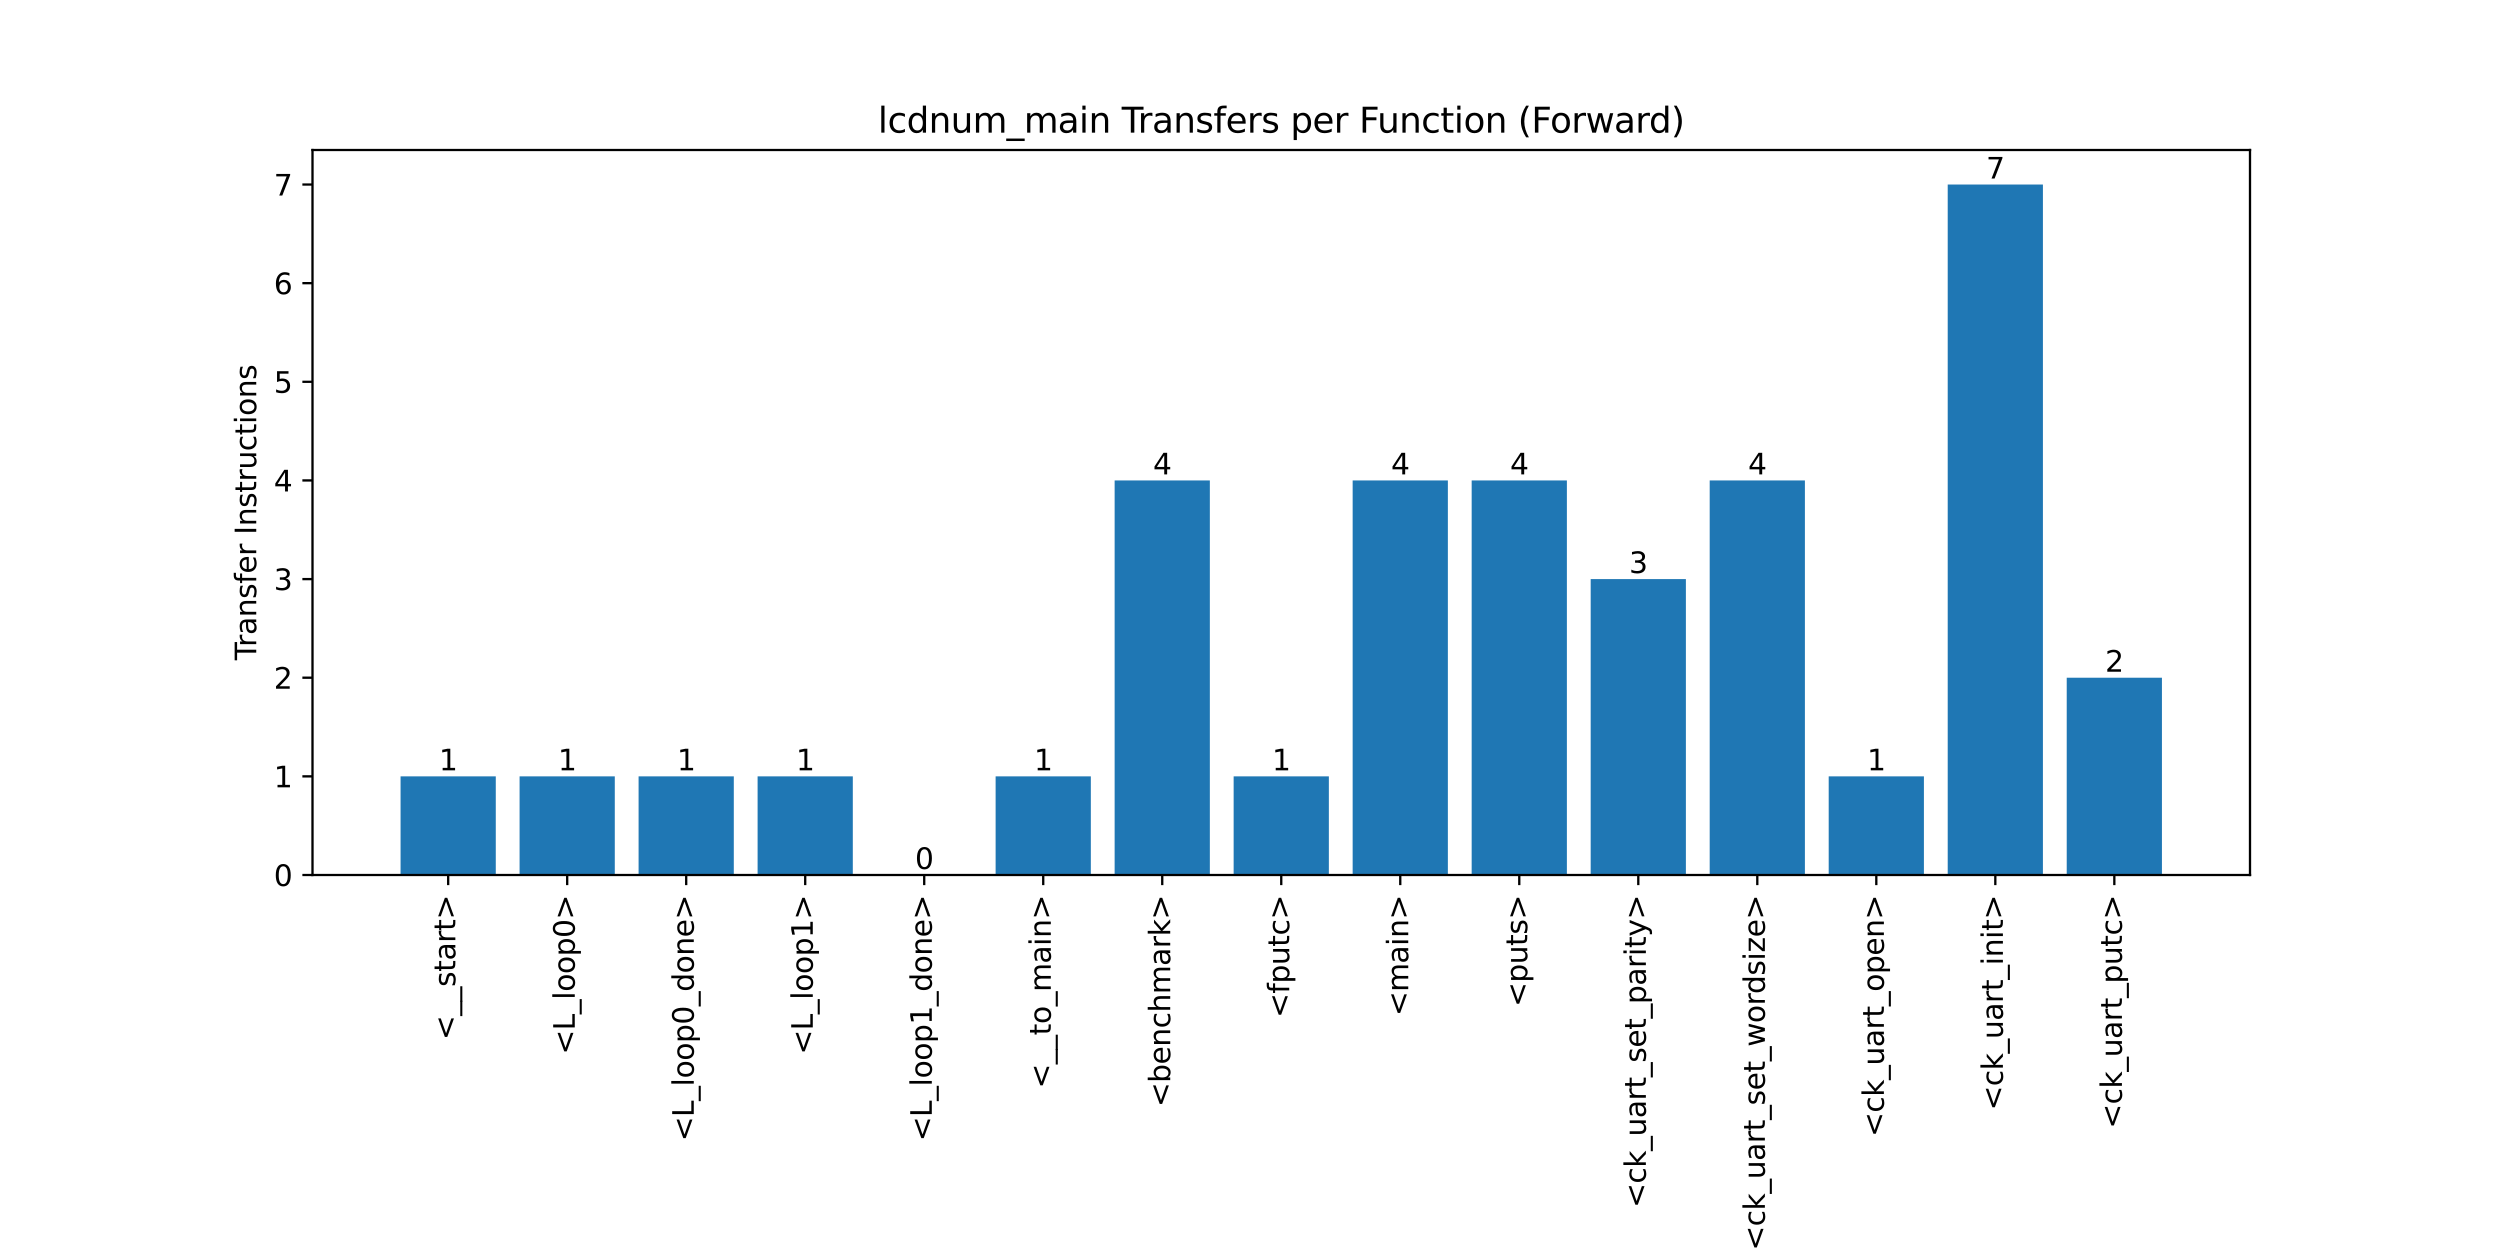 <?xml version="1.0" encoding="utf-8" standalone="no"?>
<!DOCTYPE svg PUBLIC "-//W3C//DTD SVG 1.1//EN"
  "http://www.w3.org/Graphics/SVG/1.1/DTD/svg11.dtd">
<svg xmlns:xlink="http://www.w3.org/1999/xlink" width="864pt" height="432pt" viewBox="0 0 864 432" xmlns="http://www.w3.org/2000/svg" version="1.1">
 <defs>
  <style type="text/css">*{stroke-linejoin: round; stroke-linecap: butt}</style>
 </defs>
 <g id="figure_1">
  <g id="patch_1">
   <path d="M 0 432 
L 864 432 
L 864 0 
L 0 0 
z
" style="fill: #ffffff"/>
  </g>
  <g id="axes_1">
   <g id="patch_2">
    <path d="M 108 302.4 
L 777.6 302.4 
L 777.6 51.84 
L 108 51.84 
z
" style="fill: #ffffff"/>
   </g>
   <g id="patch_3">
    <path d="M 138.436 302.4 
L 171.341 302.4 
L 171.341 268.31 
L 138.436 268.31 
z
" clip-path="url(#p84d4afb899)" style="fill: #1f77b4"/>
   </g>
   <g id="patch_4">
    <path d="M 179.567 302.4 
L 212.471 302.4 
L 212.471 268.31 
L 179.567 268.31 
z
" clip-path="url(#p84d4afb899)" style="fill: #1f77b4"/>
   </g>
   <g id="patch_5">
    <path d="M 220.697 302.4 
L 253.601 302.4 
L 253.601 268.31 
L 220.697 268.31 
z
" clip-path="url(#p84d4afb899)" style="fill: #1f77b4"/>
   </g>
   <g id="patch_6">
    <path d="M 261.827 302.4 
L 294.731 302.4 
L 294.731 268.31 
L 261.827 268.31 
z
" clip-path="url(#p84d4afb899)" style="fill: #1f77b4"/>
   </g>
   <g id="patch_7">
    <path d="M 302.957 302.4 
L 335.861 302.4 
L 335.861 302.4 
L 302.957 302.4 
z
" clip-path="url(#p84d4afb899)" style="fill: #1f77b4"/>
   </g>
   <g id="patch_8">
    <path d="M 344.087 302.4 
L 376.992 302.4 
L 376.992 268.31 
L 344.087 268.31 
z
" clip-path="url(#p84d4afb899)" style="fill: #1f77b4"/>
   </g>
   <g id="patch_9">
    <path d="M 385.218 302.4 
L 418.122 302.4 
L 418.122 166.041 
L 385.218 166.041 
z
" clip-path="url(#p84d4afb899)" style="fill: #1f77b4"/>
   </g>
   <g id="patch_10">
    <path d="M 426.348 302.4 
L 459.252 302.4 
L 459.252 268.31 
L 426.348 268.31 
z
" clip-path="url(#p84d4afb899)" style="fill: #1f77b4"/>
   </g>
   <g id="patch_11">
    <path d="M 467.478 302.4 
L 500.382 302.4 
L 500.382 166.041 
L 467.478 166.041 
z
" clip-path="url(#p84d4afb899)" style="fill: #1f77b4"/>
   </g>
   <g id="patch_12">
    <path d="M 508.608 302.4 
L 541.513 302.4 
L 541.513 166.041 
L 508.608 166.041 
z
" clip-path="url(#p84d4afb899)" style="fill: #1f77b4"/>
   </g>
   <g id="patch_13">
    <path d="M 549.739 302.4 
L 582.643 302.4 
L 582.643 200.131 
L 549.739 200.131 
z
" clip-path="url(#p84d4afb899)" style="fill: #1f77b4"/>
   </g>
   <g id="patch_14">
    <path d="M 590.869 302.4 
L 623.773 302.4 
L 623.773 166.041 
L 590.869 166.041 
z
" clip-path="url(#p84d4afb899)" style="fill: #1f77b4"/>
   </g>
   <g id="patch_15">
    <path d="M 631.999 302.4 
L 664.903 302.4 
L 664.903 268.31 
L 631.999 268.31 
z
" clip-path="url(#p84d4afb899)" style="fill: #1f77b4"/>
   </g>
   <g id="patch_16">
    <path d="M 673.129 302.4 
L 706.033 302.4 
L 706.033 63.771 
L 673.129 63.771 
z
" clip-path="url(#p84d4afb899)" style="fill: #1f77b4"/>
   </g>
   <g id="patch_17">
    <path d="M 714.259 302.4 
L 747.164 302.4 
L 747.164 234.22 
L 714.259 234.22 
z
" clip-path="url(#p84d4afb899)" style="fill: #1f77b4"/>
   </g>
   <g id="matplotlib.axis_1">
    <g id="xtick_1">
     <g id="line2d_1">
      <defs>
       <path id="m448108d342" d="M 0 0 
L 0 3.5 
" style="stroke: #000000; stroke-width: 0.8"/>
      </defs>
      <g>
       <use xlink:href="#m448108d342" x="154.888" y="302.4" style="stroke: #000000; stroke-width: 0.8"/>
      </g>
     </g>
     <g id="text_1">
      <!-- &lt;__start&gt; -->
      <g transform="translate(157.37 359.448) rotate(-90) scale(0.1 -0.1)">
       <defs>
        <path id="DejaVuSans-3c" d="M 4684 3150 
L 1459 2003 
L 4684 863 
L 4684 294 
L 678 1747 
L 678 2266 
L 4684 3719 
L 4684 3150 
z
" transform="scale(0.016)"/>
        <path id="DejaVuSans-5f" d="M 3263 -1063 
L 3263 -1509 
L -63 -1509 
L -63 -1063 
L 3263 -1063 
z
" transform="scale(0.016)"/>
        <path id="DejaVuSans-73" d="M 2834 3397 
L 2834 2853 
Q 2591 2978 2328 3040 
Q 2066 3103 1784 3103 
Q 1356 3103 1142 2972 
Q 928 2841 928 2578 
Q 928 2378 1081 2264 
Q 1234 2150 1697 2047 
L 1894 2003 
Q 2506 1872 2764 1633 
Q 3022 1394 3022 966 
Q 3022 478 2636 193 
Q 2250 -91 1575 -91 
Q 1294 -91 989 -36 
Q 684 19 347 128 
L 347 722 
Q 666 556 975 473 
Q 1284 391 1588 391 
Q 1994 391 2212 530 
Q 2431 669 2431 922 
Q 2431 1156 2273 1281 
Q 2116 1406 1581 1522 
L 1381 1569 
Q 847 1681 609 1914 
Q 372 2147 372 2553 
Q 372 3047 722 3315 
Q 1072 3584 1716 3584 
Q 2034 3584 2315 3537 
Q 2597 3491 2834 3397 
z
" transform="scale(0.016)"/>
        <path id="DejaVuSans-74" d="M 1172 4494 
L 1172 3500 
L 2356 3500 
L 2356 3053 
L 1172 3053 
L 1172 1153 
Q 1172 725 1289 603 
Q 1406 481 1766 481 
L 2356 481 
L 2356 0 
L 1766 0 
Q 1100 0 847 248 
Q 594 497 594 1153 
L 594 3053 
L 172 3053 
L 172 3500 
L 594 3500 
L 594 4494 
L 1172 4494 
z
" transform="scale(0.016)"/>
        <path id="DejaVuSans-61" d="M 2194 1759 
Q 1497 1759 1228 1600 
Q 959 1441 959 1056 
Q 959 750 1161 570 
Q 1363 391 1709 391 
Q 2188 391 2477 730 
Q 2766 1069 2766 1631 
L 2766 1759 
L 2194 1759 
z
M 3341 1997 
L 3341 0 
L 2766 0 
L 2766 531 
Q 2569 213 2275 61 
Q 1981 -91 1556 -91 
Q 1019 -91 701 211 
Q 384 513 384 1019 
Q 384 1609 779 1909 
Q 1175 2209 1959 2209 
L 2766 2209 
L 2766 2266 
Q 2766 2663 2505 2880 
Q 2244 3097 1772 3097 
Q 1472 3097 1187 3025 
Q 903 2953 641 2809 
L 641 3341 
Q 956 3463 1253 3523 
Q 1550 3584 1831 3584 
Q 2591 3584 2966 3190 
Q 3341 2797 3341 1997 
z
" transform="scale(0.016)"/>
        <path id="DejaVuSans-72" d="M 2631 2963 
Q 2534 3019 2420 3045 
Q 2306 3072 2169 3072 
Q 1681 3072 1420 2755 
Q 1159 2438 1159 1844 
L 1159 0 
L 581 0 
L 581 3500 
L 1159 3500 
L 1159 2956 
Q 1341 3275 1631 3429 
Q 1922 3584 2338 3584 
Q 2397 3584 2469 3576 
Q 2541 3569 2628 3553 
L 2631 2963 
z
" transform="scale(0.016)"/>
        <path id="DejaVuSans-3e" d="M 678 3150 
L 678 3719 
L 4684 2266 
L 4684 1747 
L 678 294 
L 678 863 
L 3897 2003 
L 678 3150 
z
" transform="scale(0.016)"/>
       </defs>
       <use xlink:href="#DejaVuSans-3c"/>
       <use xlink:href="#DejaVuSans-5f" x="83.789"/>
       <use xlink:href="#DejaVuSans-5f" x="133.789"/>
       <use xlink:href="#DejaVuSans-73" x="183.789"/>
       <use xlink:href="#DejaVuSans-74" x="235.889"/>
       <use xlink:href="#DejaVuSans-61" x="275.098"/>
       <use xlink:href="#DejaVuSans-72" x="336.377"/>
       <use xlink:href="#DejaVuSans-74" x="377.49"/>
       <use xlink:href="#DejaVuSans-3e" x="416.699"/>
      </g>
     </g>
    </g>
    <g id="xtick_2">
     <g id="line2d_2">
      <g>
       <use xlink:href="#m448108d342" x="196.019" y="302.4" style="stroke: #000000; stroke-width: 0.8"/>
      </g>
     </g>
     <g id="text_2">
      <!-- &lt;L_loop0&gt; -->
      <g transform="translate(198.639 364.458) rotate(-90) scale(0.1 -0.1)">
       <defs>
        <path id="DejaVuSans-4c" d="M 628 4666 
L 1259 4666 
L 1259 531 
L 3531 531 
L 3531 0 
L 628 0 
L 628 4666 
z
" transform="scale(0.016)"/>
        <path id="DejaVuSans-6c" d="M 603 4863 
L 1178 4863 
L 1178 0 
L 603 0 
L 603 4863 
z
" transform="scale(0.016)"/>
        <path id="DejaVuSans-6f" d="M 1959 3097 
Q 1497 3097 1228 2736 
Q 959 2375 959 1747 
Q 959 1119 1226 758 
Q 1494 397 1959 397 
Q 2419 397 2687 759 
Q 2956 1122 2956 1747 
Q 2956 2369 2687 2733 
Q 2419 3097 1959 3097 
z
M 1959 3584 
Q 2709 3584 3137 3096 
Q 3566 2609 3566 1747 
Q 3566 888 3137 398 
Q 2709 -91 1959 -91 
Q 1206 -91 779 398 
Q 353 888 353 1747 
Q 353 2609 779 3096 
Q 1206 3584 1959 3584 
z
" transform="scale(0.016)"/>
        <path id="DejaVuSans-70" d="M 1159 525 
L 1159 -1331 
L 581 -1331 
L 581 3500 
L 1159 3500 
L 1159 2969 
Q 1341 3281 1617 3432 
Q 1894 3584 2278 3584 
Q 2916 3584 3314 3078 
Q 3713 2572 3713 1747 
Q 3713 922 3314 415 
Q 2916 -91 2278 -91 
Q 1894 -91 1617 61 
Q 1341 213 1159 525 
z
M 3116 1747 
Q 3116 2381 2855 2742 
Q 2594 3103 2138 3103 
Q 1681 3103 1420 2742 
Q 1159 2381 1159 1747 
Q 1159 1113 1420 752 
Q 1681 391 2138 391 
Q 2594 391 2855 752 
Q 3116 1113 3116 1747 
z
" transform="scale(0.016)"/>
        <path id="DejaVuSans-30" d="M 2034 4250 
Q 1547 4250 1301 3770 
Q 1056 3291 1056 2328 
Q 1056 1369 1301 889 
Q 1547 409 2034 409 
Q 2525 409 2770 889 
Q 3016 1369 3016 2328 
Q 3016 3291 2770 3770 
Q 2525 4250 2034 4250 
z
M 2034 4750 
Q 2819 4750 3233 4129 
Q 3647 3509 3647 2328 
Q 3647 1150 3233 529 
Q 2819 -91 2034 -91 
Q 1250 -91 836 529 
Q 422 1150 422 2328 
Q 422 3509 836 4129 
Q 1250 4750 2034 4750 
z
" transform="scale(0.016)"/>
       </defs>
       <use xlink:href="#DejaVuSans-3c"/>
       <use xlink:href="#DejaVuSans-4c" x="83.789"/>
       <use xlink:href="#DejaVuSans-5f" x="139.502"/>
       <use xlink:href="#DejaVuSans-6c" x="189.502"/>
       <use xlink:href="#DejaVuSans-6f" x="217.285"/>
       <use xlink:href="#DejaVuSans-6f" x="278.467"/>
       <use xlink:href="#DejaVuSans-70" x="339.648"/>
       <use xlink:href="#DejaVuSans-30" x="403.125"/>
       <use xlink:href="#DejaVuSans-3e" x="466.748"/>
      </g>
     </g>
    </g>
    <g id="xtick_3">
     <g id="line2d_3">
      <g>
       <use xlink:href="#m448108d342" x="237.149" y="302.4" style="stroke: #000000; stroke-width: 0.8"/>
      </g>
     </g>
     <g id="text_3">
      <!-- &lt;L_loop0_done&gt; -->
      <g transform="translate(239.769 394.416) rotate(-90) scale(0.1 -0.1)">
       <defs>
        <path id="DejaVuSans-64" d="M 2906 2969 
L 2906 4863 
L 3481 4863 
L 3481 0 
L 2906 0 
L 2906 525 
Q 2725 213 2448 61 
Q 2172 -91 1784 -91 
Q 1150 -91 751 415 
Q 353 922 353 1747 
Q 353 2572 751 3078 
Q 1150 3584 1784 3584 
Q 2172 3584 2448 3432 
Q 2725 3281 2906 2969 
z
M 947 1747 
Q 947 1113 1208 752 
Q 1469 391 1925 391 
Q 2381 391 2643 752 
Q 2906 1113 2906 1747 
Q 2906 2381 2643 2742 
Q 2381 3103 1925 3103 
Q 1469 3103 1208 2742 
Q 947 2381 947 1747 
z
" transform="scale(0.016)"/>
        <path id="DejaVuSans-6e" d="M 3513 2113 
L 3513 0 
L 2938 0 
L 2938 2094 
Q 2938 2591 2744 2837 
Q 2550 3084 2163 3084 
Q 1697 3084 1428 2787 
Q 1159 2491 1159 1978 
L 1159 0 
L 581 0 
L 581 3500 
L 1159 3500 
L 1159 2956 
Q 1366 3272 1645 3428 
Q 1925 3584 2291 3584 
Q 2894 3584 3203 3211 
Q 3513 2838 3513 2113 
z
" transform="scale(0.016)"/>
        <path id="DejaVuSans-65" d="M 3597 1894 
L 3597 1613 
L 953 1613 
Q 991 1019 1311 708 
Q 1631 397 2203 397 
Q 2534 397 2845 478 
Q 3156 559 3463 722 
L 3463 178 
Q 3153 47 2828 -22 
Q 2503 -91 2169 -91 
Q 1331 -91 842 396 
Q 353 884 353 1716 
Q 353 2575 817 3079 
Q 1281 3584 2069 3584 
Q 2775 3584 3186 3129 
Q 3597 2675 3597 1894 
z
M 3022 2063 
Q 3016 2534 2758 2815 
Q 2500 3097 2075 3097 
Q 1594 3097 1305 2825 
Q 1016 2553 972 2059 
L 3022 2063 
z
" transform="scale(0.016)"/>
       </defs>
       <use xlink:href="#DejaVuSans-3c"/>
       <use xlink:href="#DejaVuSans-4c" x="83.789"/>
       <use xlink:href="#DejaVuSans-5f" x="139.502"/>
       <use xlink:href="#DejaVuSans-6c" x="189.502"/>
       <use xlink:href="#DejaVuSans-6f" x="217.285"/>
       <use xlink:href="#DejaVuSans-6f" x="278.467"/>
       <use xlink:href="#DejaVuSans-70" x="339.648"/>
       <use xlink:href="#DejaVuSans-30" x="403.125"/>
       <use xlink:href="#DejaVuSans-5f" x="466.748"/>
       <use xlink:href="#DejaVuSans-64" x="516.748"/>
       <use xlink:href="#DejaVuSans-6f" x="580.225"/>
       <use xlink:href="#DejaVuSans-6e" x="641.406"/>
       <use xlink:href="#DejaVuSans-65" x="704.785"/>
       <use xlink:href="#DejaVuSans-3e" x="766.309"/>
      </g>
     </g>
    </g>
    <g id="xtick_4">
     <g id="line2d_4">
      <g>
       <use xlink:href="#m448108d342" x="278.279" y="302.4" style="stroke: #000000; stroke-width: 0.8"/>
      </g>
     </g>
     <g id="text_4">
      <!-- &lt;L_loop1&gt; -->
      <g transform="translate(280.899 364.458) rotate(-90) scale(0.1 -0.1)">
       <defs>
        <path id="DejaVuSans-31" d="M 794 531 
L 1825 531 
L 1825 4091 
L 703 3866 
L 703 4441 
L 1819 4666 
L 2450 4666 
L 2450 531 
L 3481 531 
L 3481 0 
L 794 0 
L 794 531 
z
" transform="scale(0.016)"/>
       </defs>
       <use xlink:href="#DejaVuSans-3c"/>
       <use xlink:href="#DejaVuSans-4c" x="83.789"/>
       <use xlink:href="#DejaVuSans-5f" x="139.502"/>
       <use xlink:href="#DejaVuSans-6c" x="189.502"/>
       <use xlink:href="#DejaVuSans-6f" x="217.285"/>
       <use xlink:href="#DejaVuSans-6f" x="278.467"/>
       <use xlink:href="#DejaVuSans-70" x="339.648"/>
       <use xlink:href="#DejaVuSans-31" x="403.125"/>
       <use xlink:href="#DejaVuSans-3e" x="466.748"/>
      </g>
     </g>
    </g>
    <g id="xtick_5">
     <g id="line2d_5">
      <g>
       <use xlink:href="#m448108d342" x="319.409" y="302.4" style="stroke: #000000; stroke-width: 0.8"/>
      </g>
     </g>
     <g id="text_5">
      <!-- &lt;L_loop1_done&gt; -->
      <g transform="translate(322.03 394.416) rotate(-90) scale(0.1 -0.1)">
       <use xlink:href="#DejaVuSans-3c"/>
       <use xlink:href="#DejaVuSans-4c" x="83.789"/>
       <use xlink:href="#DejaVuSans-5f" x="139.502"/>
       <use xlink:href="#DejaVuSans-6c" x="189.502"/>
       <use xlink:href="#DejaVuSans-6f" x="217.285"/>
       <use xlink:href="#DejaVuSans-6f" x="278.467"/>
       <use xlink:href="#DejaVuSans-70" x="339.648"/>
       <use xlink:href="#DejaVuSans-31" x="403.125"/>
       <use xlink:href="#DejaVuSans-5f" x="466.748"/>
       <use xlink:href="#DejaVuSans-64" x="516.748"/>
       <use xlink:href="#DejaVuSans-6f" x="580.225"/>
       <use xlink:href="#DejaVuSans-6e" x="641.406"/>
       <use xlink:href="#DejaVuSans-65" x="704.785"/>
       <use xlink:href="#DejaVuSans-3e" x="766.309"/>
      </g>
     </g>
    </g>
    <g id="xtick_6">
     <g id="line2d_6">
      <g>
       <use xlink:href="#m448108d342" x="360.54" y="302.4" style="stroke: #000000; stroke-width: 0.8"/>
      </g>
     </g>
     <g id="text_6">
      <!-- &lt;__to_main&gt; -->
      <g transform="translate(363.16 376.183) rotate(-90) scale(0.1 -0.1)">
       <defs>
        <path id="DejaVuSans-6d" d="M 3328 2828 
Q 3544 3216 3844 3400 
Q 4144 3584 4550 3584 
Q 5097 3584 5394 3201 
Q 5691 2819 5691 2113 
L 5691 0 
L 5113 0 
L 5113 2094 
Q 5113 2597 4934 2840 
Q 4756 3084 4391 3084 
Q 3944 3084 3684 2787 
Q 3425 2491 3425 1978 
L 3425 0 
L 2847 0 
L 2847 2094 
Q 2847 2600 2669 2842 
Q 2491 3084 2119 3084 
Q 1678 3084 1418 2786 
Q 1159 2488 1159 1978 
L 1159 0 
L 581 0 
L 581 3500 
L 1159 3500 
L 1159 2956 
Q 1356 3278 1631 3431 
Q 1906 3584 2284 3584 
Q 2666 3584 2933 3390 
Q 3200 3197 3328 2828 
z
" transform="scale(0.016)"/>
        <path id="DejaVuSans-69" d="M 603 3500 
L 1178 3500 
L 1178 0 
L 603 0 
L 603 3500 
z
M 603 4863 
L 1178 4863 
L 1178 4134 
L 603 4134 
L 603 4863 
z
" transform="scale(0.016)"/>
       </defs>
       <use xlink:href="#DejaVuSans-3c"/>
       <use xlink:href="#DejaVuSans-5f" x="83.789"/>
       <use xlink:href="#DejaVuSans-5f" x="133.789"/>
       <use xlink:href="#DejaVuSans-74" x="183.789"/>
       <use xlink:href="#DejaVuSans-6f" x="222.998"/>
       <use xlink:href="#DejaVuSans-5f" x="284.18"/>
       <use xlink:href="#DejaVuSans-6d" x="334.18"/>
       <use xlink:href="#DejaVuSans-61" x="431.592"/>
       <use xlink:href="#DejaVuSans-69" x="492.871"/>
       <use xlink:href="#DejaVuSans-6e" x="520.654"/>
       <use xlink:href="#DejaVuSans-3e" x="584.033"/>
      </g>
     </g>
    </g>
    <g id="xtick_7">
     <g id="line2d_7">
      <g>
       <use xlink:href="#m448108d342" x="401.67" y="302.4" style="stroke: #000000; stroke-width: 0.8"/>
      </g>
     </g>
     <g id="text_7">
      <!-- &lt;benchmark&gt; -->
      <g transform="translate(404.429 382.605) rotate(-90) scale(0.1 -0.1)">
       <defs>
        <path id="DejaVuSans-62" d="M 3116 1747 
Q 3116 2381 2855 2742 
Q 2594 3103 2138 3103 
Q 1681 3103 1420 2742 
Q 1159 2381 1159 1747 
Q 1159 1113 1420 752 
Q 1681 391 2138 391 
Q 2594 391 2855 752 
Q 3116 1113 3116 1747 
z
M 1159 2969 
Q 1341 3281 1617 3432 
Q 1894 3584 2278 3584 
Q 2916 3584 3314 3078 
Q 3713 2572 3713 1747 
Q 3713 922 3314 415 
Q 2916 -91 2278 -91 
Q 1894 -91 1617 61 
Q 1341 213 1159 525 
L 1159 0 
L 581 0 
L 581 4863 
L 1159 4863 
L 1159 2969 
z
" transform="scale(0.016)"/>
        <path id="DejaVuSans-63" d="M 3122 3366 
L 3122 2828 
Q 2878 2963 2633 3030 
Q 2388 3097 2138 3097 
Q 1578 3097 1268 2742 
Q 959 2388 959 1747 
Q 959 1106 1268 751 
Q 1578 397 2138 397 
Q 2388 397 2633 464 
Q 2878 531 3122 666 
L 3122 134 
Q 2881 22 2623 -34 
Q 2366 -91 2075 -91 
Q 1284 -91 818 406 
Q 353 903 353 1747 
Q 353 2603 823 3093 
Q 1294 3584 2113 3584 
Q 2378 3584 2631 3529 
Q 2884 3475 3122 3366 
z
" transform="scale(0.016)"/>
        <path id="DejaVuSans-68" d="M 3513 2113 
L 3513 0 
L 2938 0 
L 2938 2094 
Q 2938 2591 2744 2837 
Q 2550 3084 2163 3084 
Q 1697 3084 1428 2787 
Q 1159 2491 1159 1978 
L 1159 0 
L 581 0 
L 581 4863 
L 1159 4863 
L 1159 2956 
Q 1366 3272 1645 3428 
Q 1925 3584 2291 3584 
Q 2894 3584 3203 3211 
Q 3513 2838 3513 2113 
z
" transform="scale(0.016)"/>
        <path id="DejaVuSans-6b" d="M 581 4863 
L 1159 4863 
L 1159 1991 
L 2875 3500 
L 3609 3500 
L 1753 1863 
L 3688 0 
L 2938 0 
L 1159 1709 
L 1159 0 
L 581 0 
L 581 4863 
z
" transform="scale(0.016)"/>
       </defs>
       <use xlink:href="#DejaVuSans-3c"/>
       <use xlink:href="#DejaVuSans-62" x="83.789"/>
       <use xlink:href="#DejaVuSans-65" x="147.266"/>
       <use xlink:href="#DejaVuSans-6e" x="208.789"/>
       <use xlink:href="#DejaVuSans-63" x="272.168"/>
       <use xlink:href="#DejaVuSans-68" x="327.148"/>
       <use xlink:href="#DejaVuSans-6d" x="390.527"/>
       <use xlink:href="#DejaVuSans-61" x="487.939"/>
       <use xlink:href="#DejaVuSans-72" x="549.219"/>
       <use xlink:href="#DejaVuSans-6b" x="590.332"/>
       <use xlink:href="#DejaVuSans-3e" x="648.242"/>
      </g>
     </g>
    </g>
    <g id="xtick_8">
     <g id="line2d_8">
      <g>
       <use xlink:href="#m448108d342" x="442.8" y="302.4" style="stroke: #000000; stroke-width: 0.8"/>
      </g>
     </g>
     <g id="text_8">
      <!-- &lt;fputc&gt; -->
      <g transform="translate(445.559 351.784) rotate(-90) scale(0.1 -0.1)">
       <defs>
        <path id="DejaVuSans-66" d="M 2375 4863 
L 2375 4384 
L 1825 4384 
Q 1516 4384 1395 4259 
Q 1275 4134 1275 3809 
L 1275 3500 
L 2222 3500 
L 2222 3053 
L 1275 3053 
L 1275 0 
L 697 0 
L 697 3053 
L 147 3053 
L 147 3500 
L 697 3500 
L 697 3744 
Q 697 4328 969 4595 
Q 1241 4863 1831 4863 
L 2375 4863 
z
" transform="scale(0.016)"/>
        <path id="DejaVuSans-75" d="M 544 1381 
L 544 3500 
L 1119 3500 
L 1119 1403 
Q 1119 906 1312 657 
Q 1506 409 1894 409 
Q 2359 409 2629 706 
Q 2900 1003 2900 1516 
L 2900 3500 
L 3475 3500 
L 3475 0 
L 2900 0 
L 2900 538 
Q 2691 219 2414 64 
Q 2138 -91 1772 -91 
Q 1169 -91 856 284 
Q 544 659 544 1381 
z
M 1991 3584 
L 1991 3584 
z
" transform="scale(0.016)"/>
       </defs>
       <use xlink:href="#DejaVuSans-3c"/>
       <use xlink:href="#DejaVuSans-66" x="83.789"/>
       <use xlink:href="#DejaVuSans-70" x="118.994"/>
       <use xlink:href="#DejaVuSans-75" x="182.471"/>
       <use xlink:href="#DejaVuSans-74" x="245.85"/>
       <use xlink:href="#DejaVuSans-63" x="285.059"/>
       <use xlink:href="#DejaVuSans-3e" x="340.039"/>
      </g>
     </g>
    </g>
    <g id="xtick_9">
     <g id="line2d_9">
      <g>
       <use xlink:href="#m448108d342" x="483.93" y="302.4" style="stroke: #000000; stroke-width: 0.8"/>
      </g>
     </g>
     <g id="text_9">
      <!-- &lt;main&gt; -->
      <g transform="translate(486.69 351.144) rotate(-90) scale(0.1 -0.1)">
       <use xlink:href="#DejaVuSans-3c"/>
       <use xlink:href="#DejaVuSans-6d" x="83.789"/>
       <use xlink:href="#DejaVuSans-61" x="181.201"/>
       <use xlink:href="#DejaVuSans-69" x="242.48"/>
       <use xlink:href="#DejaVuSans-6e" x="270.264"/>
       <use xlink:href="#DejaVuSans-3e" x="333.643"/>
      </g>
     </g>
    </g>
    <g id="xtick_10">
     <g id="line2d_10">
      <g>
       <use xlink:href="#m448108d342" x="525.06" y="302.4" style="stroke: #000000; stroke-width: 0.8"/>
      </g>
     </g>
     <g id="text_10">
      <!-- &lt;puts&gt; -->
      <g transform="translate(527.82 347.975) rotate(-90) scale(0.1 -0.1)">
       <use xlink:href="#DejaVuSans-3c"/>
       <use xlink:href="#DejaVuSans-70" x="83.789"/>
       <use xlink:href="#DejaVuSans-75" x="147.266"/>
       <use xlink:href="#DejaVuSans-74" x="210.645"/>
       <use xlink:href="#DejaVuSans-73" x="249.854"/>
       <use xlink:href="#DejaVuSans-3e" x="301.953"/>
      </g>
     </g>
    </g>
    <g id="xtick_11">
     <g id="line2d_11">
      <g>
       <use xlink:href="#m448108d342" x="566.191" y="302.4" style="stroke: #000000; stroke-width: 0.8"/>
      </g>
     </g>
     <g id="text_11">
      <!-- &lt;ck_uart_set_parity&gt; -->
      <g transform="translate(568.811 417.433) rotate(-90) scale(0.1 -0.1)">
       <defs>
        <path id="DejaVuSans-79" d="M 2059 -325 
Q 1816 -950 1584 -1140 
Q 1353 -1331 966 -1331 
L 506 -1331 
L 506 -850 
L 844 -850 
Q 1081 -850 1212 -737 
Q 1344 -625 1503 -206 
L 1606 56 
L 191 3500 
L 800 3500 
L 1894 763 
L 2988 3500 
L 3597 3500 
L 2059 -325 
z
" transform="scale(0.016)"/>
       </defs>
       <use xlink:href="#DejaVuSans-3c"/>
       <use xlink:href="#DejaVuSans-63" x="83.789"/>
       <use xlink:href="#DejaVuSans-6b" x="138.77"/>
       <use xlink:href="#DejaVuSans-5f" x="196.68"/>
       <use xlink:href="#DejaVuSans-75" x="246.68"/>
       <use xlink:href="#DejaVuSans-61" x="310.059"/>
       <use xlink:href="#DejaVuSans-72" x="371.338"/>
       <use xlink:href="#DejaVuSans-74" x="412.451"/>
       <use xlink:href="#DejaVuSans-5f" x="451.66"/>
       <use xlink:href="#DejaVuSans-73" x="501.66"/>
       <use xlink:href="#DejaVuSans-65" x="553.76"/>
       <use xlink:href="#DejaVuSans-74" x="615.283"/>
       <use xlink:href="#DejaVuSans-5f" x="654.492"/>
       <use xlink:href="#DejaVuSans-70" x="704.492"/>
       <use xlink:href="#DejaVuSans-61" x="767.969"/>
       <use xlink:href="#DejaVuSans-72" x="829.248"/>
       <use xlink:href="#DejaVuSans-69" x="870.361"/>
       <use xlink:href="#DejaVuSans-74" x="898.145"/>
       <use xlink:href="#DejaVuSans-79" x="937.354"/>
       <use xlink:href="#DejaVuSans-3e" x="996.533"/>
      </g>
     </g>
    </g>
    <g id="xtick_12">
     <g id="line2d_12">
      <g>
       <use xlink:href="#m448108d342" x="607.321" y="302.4" style="stroke: #000000; stroke-width: 0.8"/>
      </g>
     </g>
     <g id="text_12">
      <!-- &lt;ck_uart_set_wordsize&gt; -->
      <g transform="translate(609.941 432.198) rotate(-90) scale(0.1 -0.1)">
       <defs>
        <path id="DejaVuSans-77" d="M 269 3500 
L 844 3500 
L 1563 769 
L 2278 3500 
L 2956 3500 
L 3675 769 
L 4391 3500 
L 4966 3500 
L 4050 0 
L 3372 0 
L 2619 2869 
L 1863 0 
L 1184 0 
L 269 3500 
z
" transform="scale(0.016)"/>
        <path id="DejaVuSans-7a" d="M 353 3500 
L 3084 3500 
L 3084 2975 
L 922 459 
L 3084 459 
L 3084 0 
L 275 0 
L 275 525 
L 2438 3041 
L 353 3041 
L 353 3500 
z
" transform="scale(0.016)"/>
       </defs>
       <use xlink:href="#DejaVuSans-3c"/>
       <use xlink:href="#DejaVuSans-63" x="83.789"/>
       <use xlink:href="#DejaVuSans-6b" x="138.77"/>
       <use xlink:href="#DejaVuSans-5f" x="196.68"/>
       <use xlink:href="#DejaVuSans-75" x="246.68"/>
       <use xlink:href="#DejaVuSans-61" x="310.059"/>
       <use xlink:href="#DejaVuSans-72" x="371.338"/>
       <use xlink:href="#DejaVuSans-74" x="412.451"/>
       <use xlink:href="#DejaVuSans-5f" x="451.66"/>
       <use xlink:href="#DejaVuSans-73" x="501.66"/>
       <use xlink:href="#DejaVuSans-65" x="553.76"/>
       <use xlink:href="#DejaVuSans-74" x="615.283"/>
       <use xlink:href="#DejaVuSans-5f" x="654.492"/>
       <use xlink:href="#DejaVuSans-77" x="704.492"/>
       <use xlink:href="#DejaVuSans-6f" x="786.279"/>
       <use xlink:href="#DejaVuSans-72" x="847.461"/>
       <use xlink:href="#DejaVuSans-64" x="886.824"/>
       <use xlink:href="#DejaVuSans-73" x="950.301"/>
       <use xlink:href="#DejaVuSans-69" x="1002.4"/>
       <use xlink:href="#DejaVuSans-7a" x="1030.184"/>
       <use xlink:href="#DejaVuSans-65" x="1082.674"/>
       <use xlink:href="#DejaVuSans-3e" x="1144.197"/>
      </g>
     </g>
    </g>
    <g id="xtick_13">
     <g id="line2d_13">
      <g>
       <use xlink:href="#m448108d342" x="648.451" y="302.4" style="stroke: #000000; stroke-width: 0.8"/>
      </g>
     </g>
     <g id="text_13">
      <!-- &lt;ck_uart_open&gt; -->
      <g transform="translate(651.071 392.903) rotate(-90) scale(0.1 -0.1)">
       <use xlink:href="#DejaVuSans-3c"/>
       <use xlink:href="#DejaVuSans-63" x="83.789"/>
       <use xlink:href="#DejaVuSans-6b" x="138.77"/>
       <use xlink:href="#DejaVuSans-5f" x="196.68"/>
       <use xlink:href="#DejaVuSans-75" x="246.68"/>
       <use xlink:href="#DejaVuSans-61" x="310.059"/>
       <use xlink:href="#DejaVuSans-72" x="371.338"/>
       <use xlink:href="#DejaVuSans-74" x="412.451"/>
       <use xlink:href="#DejaVuSans-5f" x="451.66"/>
       <use xlink:href="#DejaVuSans-6f" x="501.66"/>
       <use xlink:href="#DejaVuSans-70" x="562.842"/>
       <use xlink:href="#DejaVuSans-65" x="626.318"/>
       <use xlink:href="#DejaVuSans-6e" x="687.842"/>
       <use xlink:href="#DejaVuSans-3e" x="751.221"/>
      </g>
     </g>
    </g>
    <g id="xtick_14">
     <g id="line2d_14">
      <g>
       <use xlink:href="#m448108d342" x="689.581" y="302.4" style="stroke: #000000; stroke-width: 0.8"/>
      </g>
     </g>
     <g id="text_14">
      <!-- &lt;ck_uart_init&gt; -->
      <g transform="translate(692.202 383.759) rotate(-90) scale(0.1 -0.1)">
       <use xlink:href="#DejaVuSans-3c"/>
       <use xlink:href="#DejaVuSans-63" x="83.789"/>
       <use xlink:href="#DejaVuSans-6b" x="138.77"/>
       <use xlink:href="#DejaVuSans-5f" x="196.68"/>
       <use xlink:href="#DejaVuSans-75" x="246.68"/>
       <use xlink:href="#DejaVuSans-61" x="310.059"/>
       <use xlink:href="#DejaVuSans-72" x="371.338"/>
       <use xlink:href="#DejaVuSans-74" x="412.451"/>
       <use xlink:href="#DejaVuSans-5f" x="451.66"/>
       <use xlink:href="#DejaVuSans-69" x="501.66"/>
       <use xlink:href="#DejaVuSans-6e" x="529.443"/>
       <use xlink:href="#DejaVuSans-69" x="592.822"/>
       <use xlink:href="#DejaVuSans-74" x="620.605"/>
       <use xlink:href="#DejaVuSans-3e" x="659.814"/>
      </g>
     </g>
    </g>
    <g id="xtick_15">
     <g id="line2d_15">
      <g>
       <use xlink:href="#m448108d342" x="730.712" y="302.4" style="stroke: #000000; stroke-width: 0.8"/>
      </g>
     </g>
     <g id="text_15">
      <!-- &lt;ck_uart_putc&gt; -->
      <g transform="translate(733.332 390.05) rotate(-90) scale(0.1 -0.1)">
       <use xlink:href="#DejaVuSans-3c"/>
       <use xlink:href="#DejaVuSans-63" x="83.789"/>
       <use xlink:href="#DejaVuSans-6b" x="138.77"/>
       <use xlink:href="#DejaVuSans-5f" x="196.68"/>
       <use xlink:href="#DejaVuSans-75" x="246.68"/>
       <use xlink:href="#DejaVuSans-61" x="310.059"/>
       <use xlink:href="#DejaVuSans-72" x="371.338"/>
       <use xlink:href="#DejaVuSans-74" x="412.451"/>
       <use xlink:href="#DejaVuSans-5f" x="451.66"/>
       <use xlink:href="#DejaVuSans-70" x="501.66"/>
       <use xlink:href="#DejaVuSans-75" x="565.137"/>
       <use xlink:href="#DejaVuSans-74" x="628.516"/>
       <use xlink:href="#DejaVuSans-63" x="667.725"/>
       <use xlink:href="#DejaVuSans-3e" x="722.705"/>
      </g>
     </g>
    </g>
    <g id="text_16">
     <!-- Function Name -->
     <g transform="translate(405.195 443.797) scale(0.1 -0.1)">
      <defs>
       <path id="DejaVuSans-46" d="M 628 4666 
L 3309 4666 
L 3309 4134 
L 1259 4134 
L 1259 2759 
L 3109 2759 
L 3109 2228 
L 1259 2228 
L 1259 0 
L 628 0 
L 628 4666 
z
" transform="scale(0.016)"/>
       <path id="DejaVuSans-20" transform="scale(0.016)"/>
       <path id="DejaVuSans-4e" d="M 628 4666 
L 1478 4666 
L 3547 763 
L 3547 4666 
L 4159 4666 
L 4159 0 
L 3309 0 
L 1241 3903 
L 1241 0 
L 628 0 
L 628 4666 
z
" transform="scale(0.016)"/>
      </defs>
      <use xlink:href="#DejaVuSans-46"/>
      <use xlink:href="#DejaVuSans-75" x="52.02"/>
      <use xlink:href="#DejaVuSans-6e" x="115.398"/>
      <use xlink:href="#DejaVuSans-63" x="178.777"/>
      <use xlink:href="#DejaVuSans-74" x="233.758"/>
      <use xlink:href="#DejaVuSans-69" x="272.967"/>
      <use xlink:href="#DejaVuSans-6f" x="300.75"/>
      <use xlink:href="#DejaVuSans-6e" x="361.932"/>
      <use xlink:href="#DejaVuSans-20" x="425.311"/>
      <use xlink:href="#DejaVuSans-4e" x="457.098"/>
      <use xlink:href="#DejaVuSans-61" x="531.902"/>
      <use xlink:href="#DejaVuSans-6d" x="593.182"/>
      <use xlink:href="#DejaVuSans-65" x="690.594"/>
     </g>
    </g>
   </g>
   <g id="matplotlib.axis_2">
    <g id="ytick_1">
     <g id="line2d_16">
      <defs>
       <path id="md18554ee0d" d="M 0 0 
L -3.5 0 
" style="stroke: #000000; stroke-width: 0.8"/>
      </defs>
      <g>
       <use xlink:href="#md18554ee0d" x="108" y="302.4" style="stroke: #000000; stroke-width: 0.8"/>
      </g>
     </g>
     <g id="text_17">
      <!-- 0 -->
      <g transform="translate(94.638 306.199) scale(0.1 -0.1)">
       <use xlink:href="#DejaVuSans-30"/>
      </g>
     </g>
    </g>
    <g id="ytick_2">
     <g id="line2d_17">
      <g>
       <use xlink:href="#md18554ee0d" x="108" y="268.31" style="stroke: #000000; stroke-width: 0.8"/>
      </g>
     </g>
     <g id="text_18">
      <!-- 1 -->
      <g transform="translate(94.638 272.109) scale(0.1 -0.1)">
       <use xlink:href="#DejaVuSans-31"/>
      </g>
     </g>
    </g>
    <g id="ytick_3">
     <g id="line2d_18">
      <g>
       <use xlink:href="#md18554ee0d" x="108" y="234.22" style="stroke: #000000; stroke-width: 0.8"/>
      </g>
     </g>
     <g id="text_19">
      <!-- 2 -->
      <g transform="translate(94.638 238.02) scale(0.1 -0.1)">
       <defs>
        <path id="DejaVuSans-32" d="M 1228 531 
L 3431 531 
L 3431 0 
L 469 0 
L 469 531 
Q 828 903 1448 1529 
Q 2069 2156 2228 2338 
Q 2531 2678 2651 2914 
Q 2772 3150 2772 3378 
Q 2772 3750 2511 3984 
Q 2250 4219 1831 4219 
Q 1534 4219 1204 4116 
Q 875 4013 500 3803 
L 500 4441 
Q 881 4594 1212 4672 
Q 1544 4750 1819 4750 
Q 2544 4750 2975 4387 
Q 3406 4025 3406 3419 
Q 3406 3131 3298 2873 
Q 3191 2616 2906 2266 
Q 2828 2175 2409 1742 
Q 1991 1309 1228 531 
z
" transform="scale(0.016)"/>
       </defs>
       <use xlink:href="#DejaVuSans-32"/>
      </g>
     </g>
    </g>
    <g id="ytick_4">
     <g id="line2d_19">
      <g>
       <use xlink:href="#md18554ee0d" x="108" y="200.131" style="stroke: #000000; stroke-width: 0.8"/>
      </g>
     </g>
     <g id="text_20">
      <!-- 3 -->
      <g transform="translate(94.638 203.93) scale(0.1 -0.1)">
       <defs>
        <path id="DejaVuSans-33" d="M 2597 2516 
Q 3050 2419 3304 2112 
Q 3559 1806 3559 1356 
Q 3559 666 3084 287 
Q 2609 -91 1734 -91 
Q 1441 -91 1130 -33 
Q 819 25 488 141 
L 488 750 
Q 750 597 1062 519 
Q 1375 441 1716 441 
Q 2309 441 2620 675 
Q 2931 909 2931 1356 
Q 2931 1769 2642 2001 
Q 2353 2234 1838 2234 
L 1294 2234 
L 1294 2753 
L 1863 2753 
Q 2328 2753 2575 2939 
Q 2822 3125 2822 3475 
Q 2822 3834 2567 4026 
Q 2313 4219 1838 4219 
Q 1578 4219 1281 4162 
Q 984 4106 628 3988 
L 628 4550 
Q 988 4650 1302 4700 
Q 1616 4750 1894 4750 
Q 2613 4750 3031 4423 
Q 3450 4097 3450 3541 
Q 3450 3153 3228 2886 
Q 3006 2619 2597 2516 
z
" transform="scale(0.016)"/>
       </defs>
       <use xlink:href="#DejaVuSans-33"/>
      </g>
     </g>
    </g>
    <g id="ytick_5">
     <g id="line2d_20">
      <g>
       <use xlink:href="#md18554ee0d" x="108" y="166.041" style="stroke: #000000; stroke-width: 0.8"/>
      </g>
     </g>
     <g id="text_21">
      <!-- 4 -->
      <g transform="translate(94.638 169.84) scale(0.1 -0.1)">
       <defs>
        <path id="DejaVuSans-34" d="M 2419 4116 
L 825 1625 
L 2419 1625 
L 2419 4116 
z
M 2253 4666 
L 3047 4666 
L 3047 1625 
L 3713 1625 
L 3713 1100 
L 3047 1100 
L 3047 0 
L 2419 0 
L 2419 1100 
L 313 1100 
L 313 1709 
L 2253 4666 
z
" transform="scale(0.016)"/>
       </defs>
       <use xlink:href="#DejaVuSans-34"/>
      </g>
     </g>
    </g>
    <g id="ytick_6">
     <g id="line2d_21">
      <g>
       <use xlink:href="#md18554ee0d" x="108" y="131.951" style="stroke: #000000; stroke-width: 0.8"/>
      </g>
     </g>
     <g id="text_22">
      <!-- 5 -->
      <g transform="translate(94.638 135.75) scale(0.1 -0.1)">
       <defs>
        <path id="DejaVuSans-35" d="M 691 4666 
L 3169 4666 
L 3169 4134 
L 1269 4134 
L 1269 2991 
Q 1406 3038 1543 3061 
Q 1681 3084 1819 3084 
Q 2600 3084 3056 2656 
Q 3513 2228 3513 1497 
Q 3513 744 3044 326 
Q 2575 -91 1722 -91 
Q 1428 -91 1123 -41 
Q 819 9 494 109 
L 494 744 
Q 775 591 1075 516 
Q 1375 441 1709 441 
Q 2250 441 2565 725 
Q 2881 1009 2881 1497 
Q 2881 1984 2565 2268 
Q 2250 2553 1709 2553 
Q 1456 2553 1204 2497 
Q 953 2441 691 2322 
L 691 4666 
z
" transform="scale(0.016)"/>
       </defs>
       <use xlink:href="#DejaVuSans-35"/>
      </g>
     </g>
    </g>
    <g id="ytick_7">
     <g id="line2d_22">
      <g>
       <use xlink:href="#md18554ee0d" x="108" y="97.861" style="stroke: #000000; stroke-width: 0.8"/>
      </g>
     </g>
     <g id="text_23">
      <!-- 6 -->
      <g transform="translate(94.638 101.66) scale(0.1 -0.1)">
       <defs>
        <path id="DejaVuSans-36" d="M 2113 2584 
Q 1688 2584 1439 2293 
Q 1191 2003 1191 1497 
Q 1191 994 1439 701 
Q 1688 409 2113 409 
Q 2538 409 2786 701 
Q 3034 994 3034 1497 
Q 3034 2003 2786 2293 
Q 2538 2584 2113 2584 
z
M 3366 4563 
L 3366 3988 
Q 3128 4100 2886 4159 
Q 2644 4219 2406 4219 
Q 1781 4219 1451 3797 
Q 1122 3375 1075 2522 
Q 1259 2794 1537 2939 
Q 1816 3084 2150 3084 
Q 2853 3084 3261 2657 
Q 3669 2231 3669 1497 
Q 3669 778 3244 343 
Q 2819 -91 2113 -91 
Q 1303 -91 875 529 
Q 447 1150 447 2328 
Q 447 3434 972 4092 
Q 1497 4750 2381 4750 
Q 2619 4750 2861 4703 
Q 3103 4656 3366 4563 
z
" transform="scale(0.016)"/>
       </defs>
       <use xlink:href="#DejaVuSans-36"/>
      </g>
     </g>
    </g>
    <g id="ytick_8">
     <g id="line2d_23">
      <g>
       <use xlink:href="#md18554ee0d" x="108" y="63.771" style="stroke: #000000; stroke-width: 0.8"/>
      </g>
     </g>
     <g id="text_24">
      <!-- 7 -->
      <g transform="translate(94.638 67.571) scale(0.1 -0.1)">
       <defs>
        <path id="DejaVuSans-37" d="M 525 4666 
L 3525 4666 
L 3525 4397 
L 1831 0 
L 1172 0 
L 2766 4134 
L 525 4134 
L 525 4666 
z
" transform="scale(0.016)"/>
       </defs>
       <use xlink:href="#DejaVuSans-37"/>
      </g>
     </g>
    </g>
    <g id="text_25">
     <!-- Transfer Instructions -->
     <g transform="translate(88.558 228.175) rotate(-90) scale(0.1 -0.1)">
      <defs>
       <path id="DejaVuSans-54" d="M -19 4666 
L 3928 4666 
L 3928 4134 
L 2272 4134 
L 2272 0 
L 1638 0 
L 1638 4134 
L -19 4134 
L -19 4666 
z
" transform="scale(0.016)"/>
       <path id="DejaVuSans-49" d="M 628 4666 
L 1259 4666 
L 1259 0 
L 628 0 
L 628 4666 
z
" transform="scale(0.016)"/>
      </defs>
      <use xlink:href="#DejaVuSans-54"/>
      <use xlink:href="#DejaVuSans-72" x="46.334"/>
      <use xlink:href="#DejaVuSans-61" x="87.447"/>
      <use xlink:href="#DejaVuSans-6e" x="148.727"/>
      <use xlink:href="#DejaVuSans-73" x="212.105"/>
      <use xlink:href="#DejaVuSans-66" x="264.205"/>
      <use xlink:href="#DejaVuSans-65" x="299.41"/>
      <use xlink:href="#DejaVuSans-72" x="360.934"/>
      <use xlink:href="#DejaVuSans-20" x="402.047"/>
      <use xlink:href="#DejaVuSans-49" x="433.834"/>
      <use xlink:href="#DejaVuSans-6e" x="463.326"/>
      <use xlink:href="#DejaVuSans-73" x="526.705"/>
      <use xlink:href="#DejaVuSans-74" x="578.805"/>
      <use xlink:href="#DejaVuSans-72" x="618.014"/>
      <use xlink:href="#DejaVuSans-75" x="659.127"/>
      <use xlink:href="#DejaVuSans-63" x="722.506"/>
      <use xlink:href="#DejaVuSans-74" x="777.486"/>
      <use xlink:href="#DejaVuSans-69" x="816.695"/>
      <use xlink:href="#DejaVuSans-6f" x="844.479"/>
      <use xlink:href="#DejaVuSans-6e" x="905.66"/>
      <use xlink:href="#DejaVuSans-73" x="969.039"/>
     </g>
    </g>
   </g>
   <g id="patch_18">
    <path d="M 108 302.4 
L 108 51.84 
" style="fill: none; stroke: #000000; stroke-width: 0.8; stroke-linejoin: miter; stroke-linecap: square"/>
   </g>
   <g id="patch_19">
    <path d="M 777.6 302.4 
L 777.6 51.84 
" style="fill: none; stroke: #000000; stroke-width: 0.8; stroke-linejoin: miter; stroke-linecap: square"/>
   </g>
   <g id="patch_20">
    <path d="M 108 302.4 
L 777.6 302.4 
" style="fill: none; stroke: #000000; stroke-width: 0.8; stroke-linejoin: miter; stroke-linecap: square"/>
   </g>
   <g id="patch_21">
    <path d="M 108 51.84 
L 777.6 51.84 
" style="fill: none; stroke: #000000; stroke-width: 0.8; stroke-linejoin: miter; stroke-linecap: square"/>
   </g>
   <g id="text_26">
    <!-- 1 -->
    <g transform="translate(151.707 266.231) scale(0.1 -0.1)">
     <use xlink:href="#DejaVuSans-31"/>
    </g>
   </g>
   <g id="text_27">
    <!-- 1 -->
    <g transform="translate(192.837 266.231) scale(0.1 -0.1)">
     <use xlink:href="#DejaVuSans-31"/>
    </g>
   </g>
   <g id="text_28">
    <!-- 1 -->
    <g transform="translate(233.968 266.231) scale(0.1 -0.1)">
     <use xlink:href="#DejaVuSans-31"/>
    </g>
   </g>
   <g id="text_29">
    <!-- 1 -->
    <g transform="translate(275.098 266.231) scale(0.1 -0.1)">
     <use xlink:href="#DejaVuSans-31"/>
    </g>
   </g>
   <g id="text_30">
    <!-- 0 -->
    <g transform="translate(316.228 300.32) scale(0.1 -0.1)">
     <use xlink:href="#DejaVuSans-30"/>
    </g>
   </g>
   <g id="text_31">
    <!-- 1 -->
    <g transform="translate(357.358 266.231) scale(0.1 -0.1)">
     <use xlink:href="#DejaVuSans-31"/>
    </g>
   </g>
   <g id="text_32">
    <!-- 4 -->
    <g transform="translate(398.489 163.961) scale(0.1 -0.1)">
     <use xlink:href="#DejaVuSans-34"/>
    </g>
   </g>
   <g id="text_33">
    <!-- 1 -->
    <g transform="translate(439.619 266.231) scale(0.1 -0.1)">
     <use xlink:href="#DejaVuSans-31"/>
    </g>
   </g>
   <g id="text_34">
    <!-- 4 -->
    <g transform="translate(480.749 163.961) scale(0.1 -0.1)">
     <use xlink:href="#DejaVuSans-34"/>
    </g>
   </g>
   <g id="text_35">
    <!-- 4 -->
    <g transform="translate(521.879 163.961) scale(0.1 -0.1)">
     <use xlink:href="#DejaVuSans-34"/>
    </g>
   </g>
   <g id="text_36">
    <!-- 3 -->
    <g transform="translate(563.009 198.051) scale(0.1 -0.1)">
     <use xlink:href="#DejaVuSans-33"/>
    </g>
   </g>
   <g id="text_37">
    <!-- 4 -->
    <g transform="translate(604.14 163.961) scale(0.1 -0.1)">
     <use xlink:href="#DejaVuSans-34"/>
    </g>
   </g>
   <g id="text_38">
    <!-- 1 -->
    <g transform="translate(645.27 266.231) scale(0.1 -0.1)">
     <use xlink:href="#DejaVuSans-31"/>
    </g>
   </g>
   <g id="text_39">
    <!-- 7 -->
    <g transform="translate(686.4 61.692) scale(0.1 -0.1)">
     <use xlink:href="#DejaVuSans-37"/>
    </g>
   </g>
   <g id="text_40">
    <!-- 2 -->
    <g transform="translate(727.53 232.141) scale(0.1 -0.1)">
     <use xlink:href="#DejaVuSans-32"/>
    </g>
   </g>
   <g id="text_41">
    <!-- lcdnum_main Transfers per Function (Forward) -->
    <g transform="translate(303.417 45.84) scale(0.12 -0.12)">
     <defs>
      <path id="DejaVuSans-28" d="M 1984 4856 
Q 1566 4138 1362 3434 
Q 1159 2731 1159 2009 
Q 1159 1288 1364 580 
Q 1569 -128 1984 -844 
L 1484 -844 
Q 1016 -109 783 600 
Q 550 1309 550 2009 
Q 550 2706 781 3412 
Q 1013 4119 1484 4856 
L 1984 4856 
z
" transform="scale(0.016)"/>
      <path id="DejaVuSans-29" d="M 513 4856 
L 1013 4856 
Q 1481 4119 1714 3412 
Q 1947 2706 1947 2009 
Q 1947 1309 1714 600 
Q 1481 -109 1013 -844 
L 513 -844 
Q 928 -128 1133 580 
Q 1338 1288 1338 2009 
Q 1338 2731 1133 3434 
Q 928 4138 513 4856 
z
" transform="scale(0.016)"/>
     </defs>
     <use xlink:href="#DejaVuSans-6c"/>
     <use xlink:href="#DejaVuSans-63" x="27.783"/>
     <use xlink:href="#DejaVuSans-64" x="82.764"/>
     <use xlink:href="#DejaVuSans-6e" x="146.24"/>
     <use xlink:href="#DejaVuSans-75" x="209.619"/>
     <use xlink:href="#DejaVuSans-6d" x="272.998"/>
     <use xlink:href="#DejaVuSans-5f" x="370.41"/>
     <use xlink:href="#DejaVuSans-6d" x="420.41"/>
     <use xlink:href="#DejaVuSans-61" x="517.822"/>
     <use xlink:href="#DejaVuSans-69" x="579.102"/>
     <use xlink:href="#DejaVuSans-6e" x="606.885"/>
     <use xlink:href="#DejaVuSans-20" x="670.264"/>
     <use xlink:href="#DejaVuSans-54" x="702.051"/>
     <use xlink:href="#DejaVuSans-72" x="748.385"/>
     <use xlink:href="#DejaVuSans-61" x="789.498"/>
     <use xlink:href="#DejaVuSans-6e" x="850.777"/>
     <use xlink:href="#DejaVuSans-73" x="914.156"/>
     <use xlink:href="#DejaVuSans-66" x="966.256"/>
     <use xlink:href="#DejaVuSans-65" x="1001.461"/>
     <use xlink:href="#DejaVuSans-72" x="1062.984"/>
     <use xlink:href="#DejaVuSans-73" x="1104.098"/>
     <use xlink:href="#DejaVuSans-20" x="1156.197"/>
     <use xlink:href="#DejaVuSans-70" x="1187.984"/>
     <use xlink:href="#DejaVuSans-65" x="1251.461"/>
     <use xlink:href="#DejaVuSans-72" x="1312.984"/>
     <use xlink:href="#DejaVuSans-20" x="1354.098"/>
     <use xlink:href="#DejaVuSans-46" x="1385.885"/>
     <use xlink:href="#DejaVuSans-75" x="1437.904"/>
     <use xlink:href="#DejaVuSans-6e" x="1501.283"/>
     <use xlink:href="#DejaVuSans-63" x="1564.662"/>
     <use xlink:href="#DejaVuSans-74" x="1619.643"/>
     <use xlink:href="#DejaVuSans-69" x="1658.852"/>
     <use xlink:href="#DejaVuSans-6f" x="1686.635"/>
     <use xlink:href="#DejaVuSans-6e" x="1747.816"/>
     <use xlink:href="#DejaVuSans-20" x="1811.195"/>
     <use xlink:href="#DejaVuSans-28" x="1842.982"/>
     <use xlink:href="#DejaVuSans-46" x="1881.996"/>
     <use xlink:href="#DejaVuSans-6f" x="1935.891"/>
     <use xlink:href="#DejaVuSans-72" x="1997.072"/>
     <use xlink:href="#DejaVuSans-77" x="2038.186"/>
     <use xlink:href="#DejaVuSans-61" x="2119.973"/>
     <use xlink:href="#DejaVuSans-72" x="2181.252"/>
     <use xlink:href="#DejaVuSans-64" x="2220.615"/>
     <use xlink:href="#DejaVuSans-29" x="2284.092"/>
    </g>
   </g>
  </g>
 </g>
 <defs>
  <clipPath id="p84d4afb899">
   <rect x="108" y="51.84" width="669.6" height="250.56"/>
  </clipPath>
 </defs>
</svg>
